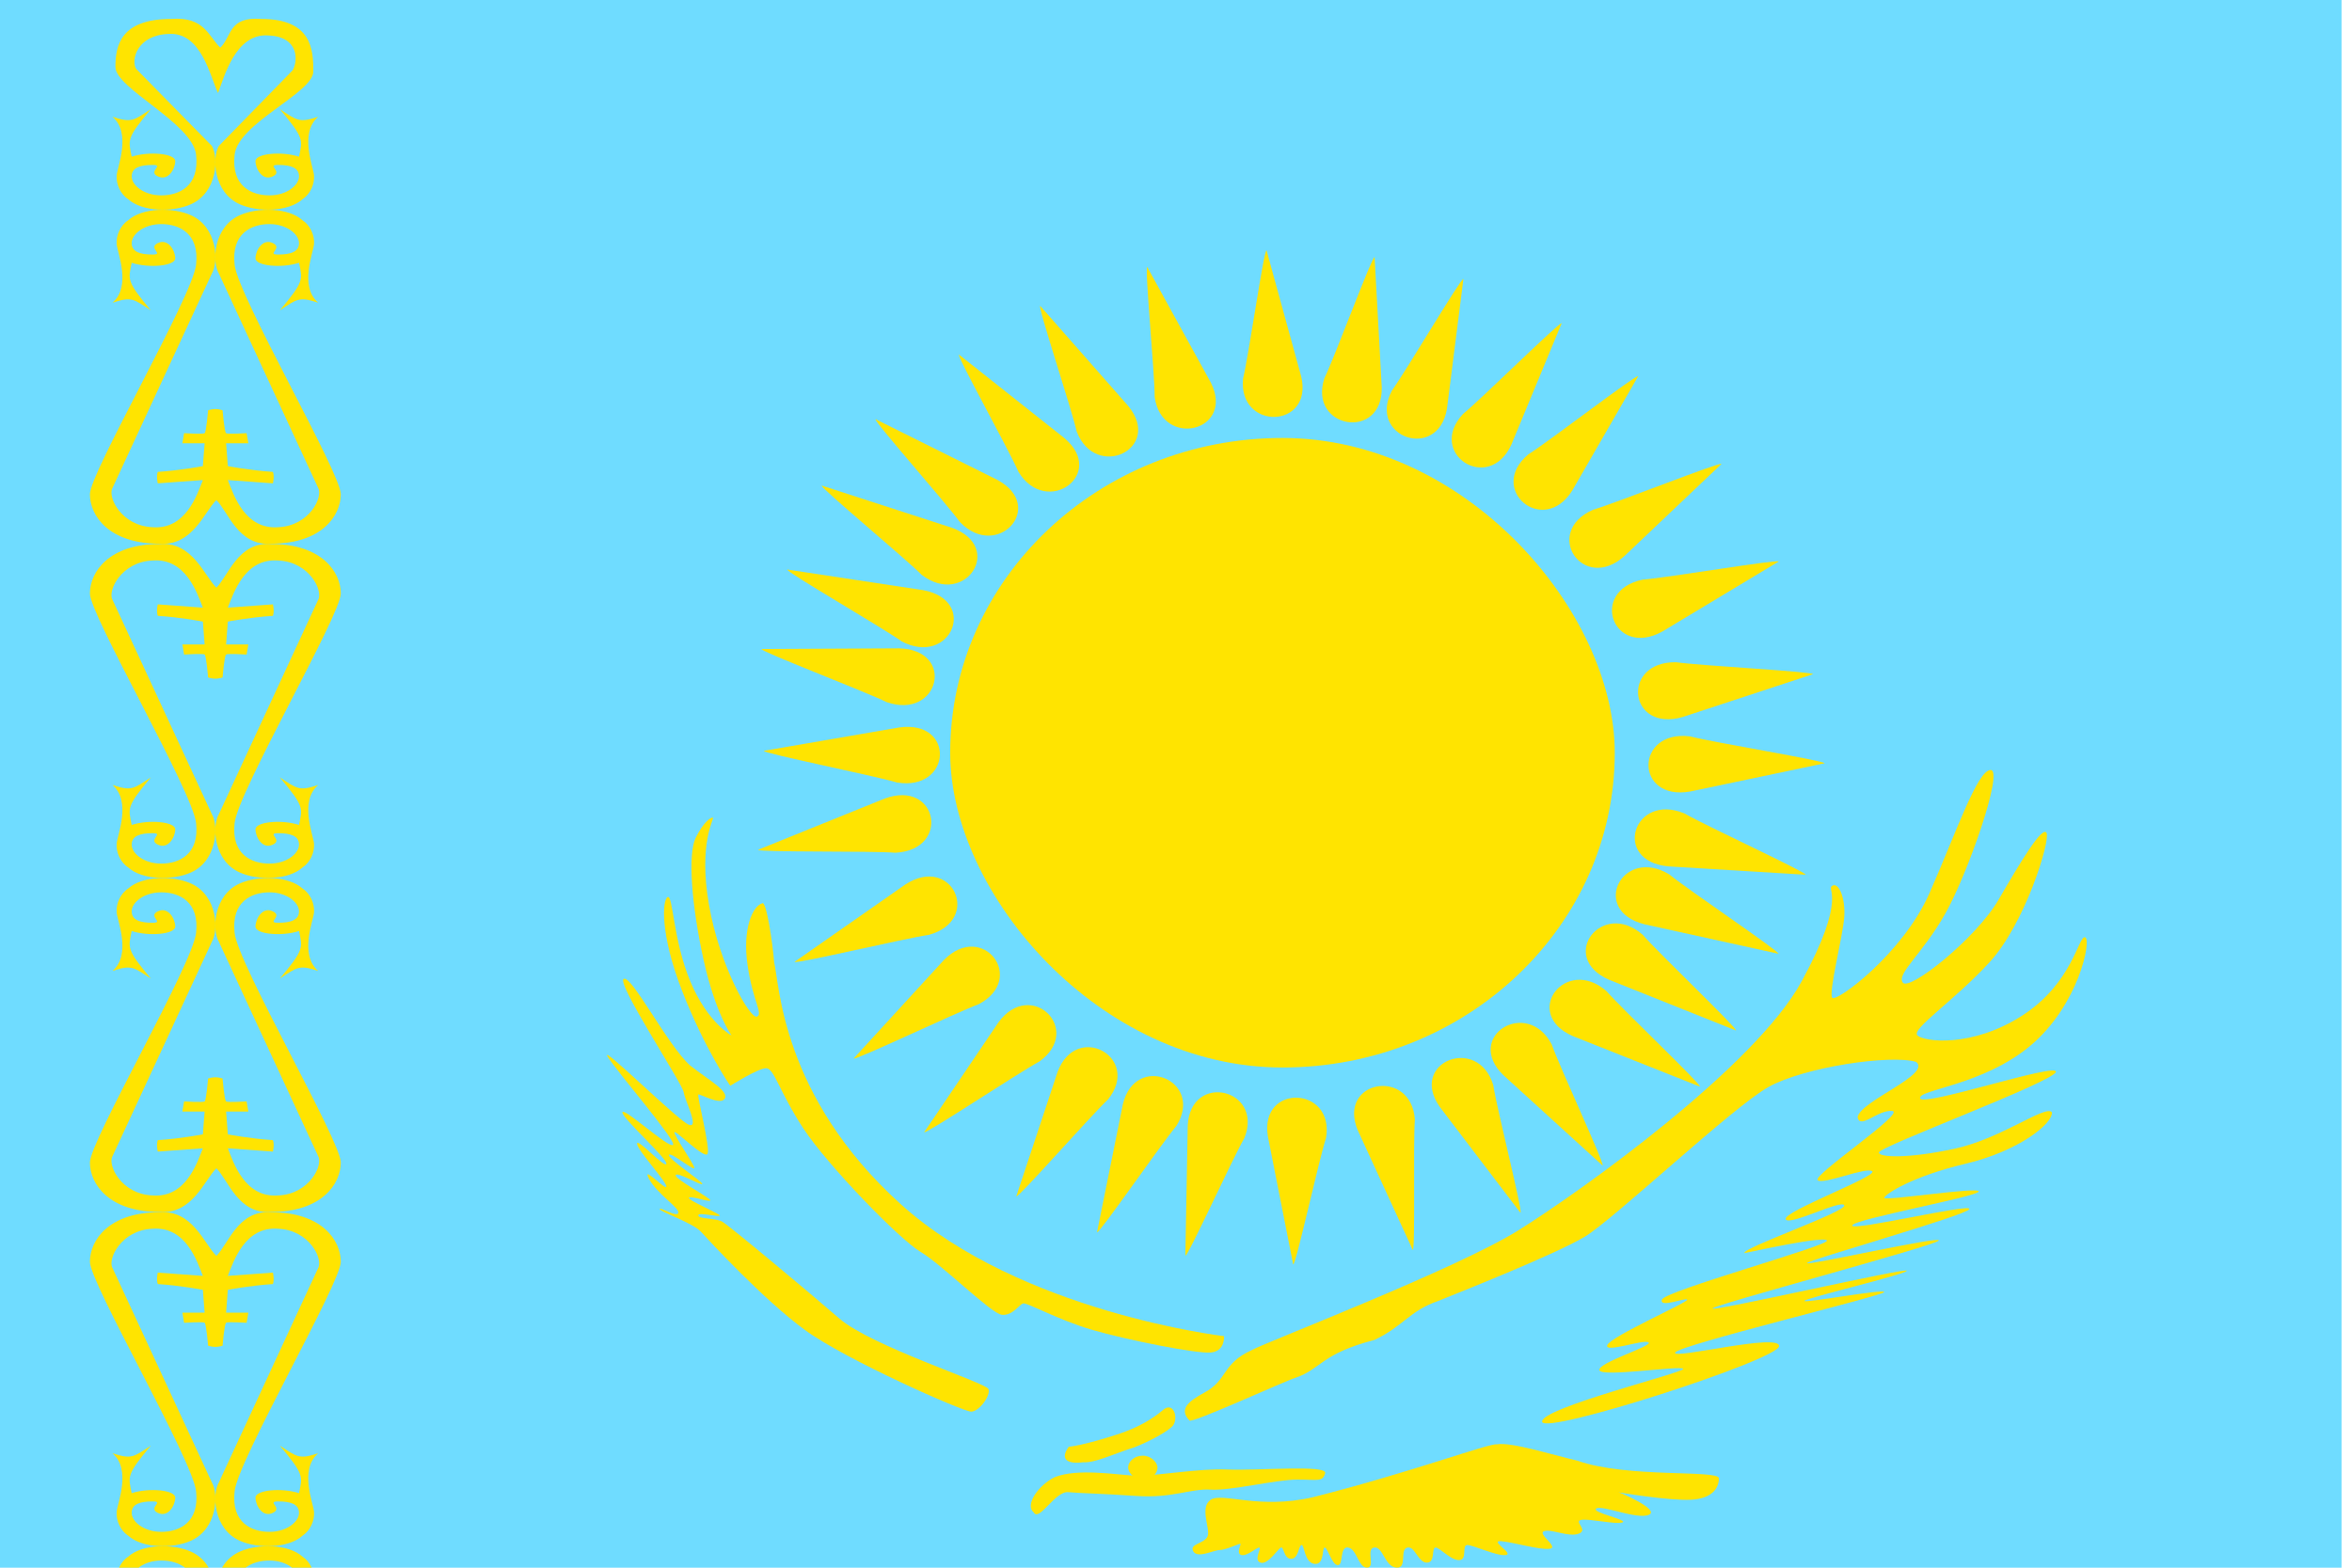 <?xml version="1.0" encoding="UTF-8" standalone="no"?>
<!-- Created with Sodipodi ("http://www.sodipodi.com/") -->

<svg
   xmlns:dc="http://purl.org/dc/elements/1.1/"
   xmlns:cc="http://creativecommons.org/ns#"
   xmlns:rdf="http://www.w3.org/1999/02/22-rdf-syntax-ns#"
   xmlns:svg="http://www.w3.org/2000/svg"
   xmlns="http://www.w3.org/2000/svg"
   xmlns:xlink="http://www.w3.org/1999/xlink"
   xmlns:sodipodi="http://sodipodi.sourceforge.net/DTD/sodipodi-0.dtd"
   xmlns:inkscape="http://www.inkscape.org/namespaces/inkscape"
   id="svg732"
   sodipodi:version="0.32"
   width="135"
   height="90"
   sodipodi:docname="kz.svg"
   version="1.1"
   inkscape:version="0.48.1 r9760">
  <sodipodi:namedview
     id="base"
     showgrid="false"
     inkscape:zoom="1.0958333"
     inkscape:cx="320"
     inkscape:cy="240"
     inkscape:window-width="1280"
     inkscape:window-height="746"
     inkscape:window-x="0"
     inkscape:window-y="24"
     inkscape:window-maximized="1"
     inkscape:current-layer="svg732" />
  <defs
     id="defs734">
    <linearGradient
       id="linearGradient774">
      <stop
         style="stop-color:#000;stop-opacity:1;"
         offset="0"
         id="stop775" />
      <stop
         style="stop-color:#fff;stop-opacity:1;"
         offset="1"
         id="stop776" />
    </linearGradient>
    <linearGradient
       xlink:href="#linearGradient774"
       id="linearGradient777" />
  </defs>
  <g transform="scale(0.21)">
  <g
     id="flag"
     inkscape:label="#g3704">
    <rect
       y="0"
       x="0"
       height="480"
       width="640"
       id="rect851"
       style="font-size:12px;fill:#6fdcff;fill-rule:evenodd;stroke-width:1pt"
       inkscape:label="#rect851" />
    <g
       style="font-size:12px;fill:#ffe400"
       transform="matrix(13.723,0,0,10.439,-5258.782,-2576.568)"
       id="g766">
      <path
         sodipodi:nodetypes="ccccccccccccccccccccccccccccccccccccc"
         id="path760"
         d="m 387.597,291.556 c 0.237,0.305 0.159,0.818 0.818,0.752 1.006,0 1.035,-0.809 1.035,-1.374 0,-0.564 -1.499,-1.353 -1.568,-2.183 -0.07,-0.831 0.346,-1.063 0.694,-1.063 0.346,0 0.589,0.266 0.589,0.498 0,0.232 -0.173,0.299 -0.416,0.299 -0.243,0 0.104,-0.166 -0.104,-0.299 -0.208,-0.133 -0.347,0.199 -0.347,0.399 0,0.199 0.52,0.265 0.867,0.116 0.07,0.448 0.104,0.482 -0.382,1.245 0.348,-0.299 0.381,-0.365 0.764,-0.199 -0.382,-0.432 -0.096,-1.312 -0.083,-1.536 0.013,-0.224 -0.073,-0.49 -0.229,-0.623 -0.278,-0.332 -0.885,-0.347 -1.249,-0.133 -0.53,0.311 -0.556,1.228 -0.417,1.528 l 1.469,1.98 c 0.104,0.233 0.14,0.88 -0.484,0.913 -0.659,0.066 -0.885,-1.115 -1.002,-1.508 -0.157,0.429 -0.332,1.613 -0.991,1.547 -0.625,-0.033 -0.745,-0.68 -0.641,-0.913 l 1.509,-2.019 c 0.138,-0.3 0.112,-1.217 -0.418,-1.528 -0.364,-0.214 -0.97,-0.199 -1.248,0.133 -0.156,0.133 -0.243,0.399 -0.23,0.623 0.013,0.224 0.299,1.104 -0.083,1.536 0.383,-0.166 0.417,-0.1 0.764,0.199 -0.486,-0.763 -0.451,-0.797 -0.382,-1.245 0.347,0.149 0.868,0.083 0.868,-0.116 0,-0.2 -0.14,-0.532 -0.348,-0.399 -0.207,0.133 0.139,0.299 -0.103,0.299 -0.244,0 -0.417,-0.067 -0.417,-0.299 0,-0.232 0.243,-0.498 0.59,-0.498 0.347,0 0.763,0.232 0.693,1.063 -0.069,0.83 -1.607,1.736 -1.607,2.3 0,0.565 0.107,1.257 1.113,1.257 0.659,0.066 0.737,-0.447 0.976,-0.752 z"
         style="font-size:12px;fill:#ffe400;fill-opacity:1;fill-rule:evenodd;stroke:none"
         inkscape:connector-curvature="0" />
      <path
         transform="matrix(1,0,0,-1,9.536743e-6,574.626)"
         sodipodi:nodetypes="ccccccccccccccccccccccccccccccccccccccccccccccccccccccc"
         id="path761"
         d="m 387.519,294.915 c 0.237,0.305 0.432,1.209 1.091,1.143 1.006,0 1.387,-0.731 1.387,-1.296 0,-0.564 -2.046,-5.181 -2.115,-6.011 -0.07,-0.831 0.346,-1.063 0.694,-1.063 0.346,0 0.589,0.266 0.589,0.498 0,0.232 -0.173,0.299 -0.416,0.299 -0.243,0 0.104,-0.166 -0.104,-0.299 -0.208,-0.133 -0.347,0.199 -0.347,0.399 0,0.199 0.52,0.265 0.867,0.116 0.07,0.448 0.104,0.482 -0.382,1.245 0.348,-0.299 0.381,-0.365 0.764,-0.199 -0.382,-0.432 -0.096,-1.312 -0.083,-1.536 0.013,-0.224 -0.073,-0.49 -0.229,-0.623 -0.278,-0.332 -0.885,-0.347 -1.249,-0.133 -0.53,0.311 -0.556,1.228 -0.417,1.528 l 1.977,5.613 c 0.104,0.233 -0.173,0.997 -0.797,1.03 -0.659,0.066 -0.885,-0.842 -1.002,-1.235 l 0.898,0.086 c 0,0 0.035,-0.182 0,-0.3 -0.464,-0.04 -0.898,-0.151 -0.898,-0.151 l -0.034,-0.598 0.443,0 -0.035,-0.265 c 0,0 -0.374,0.033 -0.408,0 -0.035,-0.033 -0.07,-0.599 -0.07,-0.599 0,0 -0.069,-0.033 -0.144,-0.033 -0.076,0 -0.145,0.033 -0.145,0.033 0,0 -0.035,0.566 -0.069,0.599 -0.035,0.033 -0.409,0 -0.409,0 l -0.034,0.265 0.443,0 -0.035,0.598 c 0,0 -0.434,0.111 -0.898,0.151 -0.034,0.118 0,0.3 0,0.3 l 0.898,-0.086 c -0.117,0.393 -0.343,1.301 -1.001,1.235 -0.625,-0.033 -0.902,-0.797 -0.798,-1.03 l 1.978,-5.613 c 0.138,-0.3 0.112,-1.217 -0.418,-1.528 -0.364,-0.214 -0.97,-0.199 -1.248,0.133 -0.156,0.133 -0.243,0.399 -0.23,0.623 0.013,0.224 0.299,1.104 -0.083,1.536 0.383,-0.166 0.417,-0.1 0.764,0.199 -0.486,-0.763 -0.451,-0.797 -0.382,-1.245 0.347,0.149 0.868,0.083 0.868,-0.116 0,-0.2 -0.14,-0.532 -0.348,-0.399 -0.207,0.133 0.139,0.299 -0.103,0.299 -0.244,0 -0.417,-0.067 -0.417,-0.299 0,-0.232 0.243,-0.498 0.59,-0.498 0.347,0 0.763,0.232 0.693,1.063 -0.069,0.83 -2.115,5.447 -2.115,6.011 0,0.565 0.381,1.296 1.387,1.296 0.659,0.066 0.893,-0.838 1.132,-1.143 z"
         style="font-size:12px;fill:#ffe400;fill-opacity:1;fill-rule:evenodd;stroke:none"
         inkscape:connector-curvature="0" />
      <path
         transform="translate(0,-17.498)"
         sodipodi:nodetypes="ccccccccccccccccccccccccccccccccccccccccccccccccccccccc"
         id="path762"
         d="m 387.519,294.915 c 0.237,0.305 0.432,1.209 1.091,1.143 1.006,0 1.387,-0.731 1.387,-1.296 0,-0.564 -2.046,-5.181 -2.115,-6.011 -0.07,-0.831 0.346,-1.063 0.694,-1.063 0.346,0 0.589,0.266 0.589,0.498 0,0.232 -0.173,0.299 -0.416,0.299 -0.243,0 0.104,-0.166 -0.104,-0.299 -0.208,-0.133 -0.347,0.199 -0.347,0.399 0,0.199 0.52,0.265 0.867,0.116 0.07,0.448 0.104,0.482 -0.382,1.245 0.348,-0.299 0.381,-0.365 0.764,-0.199 -0.382,-0.432 -0.096,-1.312 -0.083,-1.536 0.013,-0.224 -0.073,-0.49 -0.229,-0.623 -0.278,-0.332 -0.885,-0.347 -1.249,-0.133 -0.53,0.311 -0.556,1.228 -0.417,1.528 l 1.977,5.613 c 0.104,0.233 -0.173,0.997 -0.797,1.03 -0.659,0.066 -0.885,-0.842 -1.002,-1.235 l 0.898,0.086 c 0,0 0.035,-0.182 0,-0.3 -0.464,-0.04 -0.898,-0.151 -0.898,-0.151 l -0.034,-0.598 0.443,0 -0.035,-0.265 c 0,0 -0.374,0.033 -0.408,0 -0.035,-0.033 -0.07,-0.599 -0.07,-0.599 0,0 -0.069,-0.033 -0.144,-0.033 -0.076,0 -0.145,0.033 -0.145,0.033 0,0 -0.035,0.566 -0.069,0.599 -0.035,0.033 -0.409,0 -0.409,0 l -0.034,0.265 0.443,0 -0.035,0.598 c 0,0 -0.434,0.111 -0.898,0.151 -0.034,0.118 0,0.3 0,0.3 l 0.898,-0.086 c -0.117,0.393 -0.343,1.301 -1.001,1.235 -0.625,-0.033 -0.902,-0.797 -0.798,-1.03 l 1.978,-5.613 c 0.138,-0.3 0.112,-1.217 -0.418,-1.528 -0.364,-0.214 -0.97,-0.199 -1.248,0.133 -0.156,0.133 -0.243,0.399 -0.23,0.623 0.013,0.224 0.299,1.104 -0.083,1.536 0.383,-0.166 0.417,-0.1 0.764,0.199 -0.486,-0.763 -0.451,-0.797 -0.382,-1.245 0.347,0.149 0.868,0.083 0.868,-0.116 0,-0.2 -0.14,-0.532 -0.348,-0.399 -0.207,0.133 0.139,0.299 -0.103,0.299 -0.244,0 -0.417,-0.067 -0.417,-0.299 0,-0.232 0.243,-0.498 0.59,-0.498 0.347,0 0.763,0.232 0.693,1.063 -0.069,0.83 -2.115,5.447 -2.115,6.011 0,0.565 0.381,1.296 1.387,1.296 0.659,0.066 0.893,-0.838 1.132,-1.143 z"
         style="font-size:12px;fill:#ffe400;fill-opacity:1;fill-rule:evenodd;stroke:none"
         inkscape:connector-curvature="0" />
      <path
         transform="matrix(1,0,0,-1,9.536743e-6,557.126)"
         sodipodi:nodetypes="ccccccccccccccccccccccccccccccccccccccccccccccccccccccc"
         id="path763"
         d="m 387.519,294.915 c 0.237,0.305 0.432,1.209 1.091,1.143 1.006,0 1.387,-0.731 1.387,-1.296 0,-0.564 -2.046,-5.181 -2.115,-6.011 -0.07,-0.831 0.346,-1.063 0.694,-1.063 0.346,0 0.589,0.266 0.589,0.498 0,0.232 -0.173,0.299 -0.416,0.299 -0.243,0 0.104,-0.166 -0.104,-0.299 -0.208,-0.133 -0.347,0.199 -0.347,0.399 0,0.199 0.52,0.265 0.867,0.116 0.07,0.448 0.104,0.482 -0.382,1.245 0.348,-0.299 0.381,-0.365 0.764,-0.199 -0.382,-0.432 -0.096,-1.312 -0.083,-1.536 0.013,-0.224 -0.073,-0.49 -0.229,-0.623 -0.278,-0.332 -0.885,-0.347 -1.249,-0.133 -0.53,0.311 -0.556,1.228 -0.417,1.528 l 1.977,5.613 c 0.104,0.233 -0.173,0.997 -0.797,1.03 -0.659,0.066 -0.885,-0.842 -1.002,-1.235 l 0.898,0.086 c 0,0 0.035,-0.182 0,-0.3 -0.464,-0.04 -0.898,-0.151 -0.898,-0.151 l -0.034,-0.598 0.443,0 -0.035,-0.265 c 0,0 -0.374,0.033 -0.408,0 -0.035,-0.033 -0.07,-0.599 -0.07,-0.599 0,0 -0.069,-0.033 -0.144,-0.033 -0.076,0 -0.145,0.033 -0.145,0.033 0,0 -0.035,0.566 -0.069,0.599 -0.035,0.033 -0.409,0 -0.409,0 l -0.034,0.265 0.443,0 -0.035,0.598 c 0,0 -0.434,0.111 -0.898,0.151 -0.034,0.118 0,0.3 0,0.3 l 0.898,-0.086 c -0.117,0.393 -0.343,1.301 -1.001,1.235 -0.625,-0.033 -0.902,-0.797 -0.798,-1.03 l 1.978,-5.613 c 0.138,-0.3 0.112,-1.217 -0.418,-1.528 -0.364,-0.214 -0.97,-0.199 -1.248,0.133 -0.156,0.133 -0.243,0.399 -0.23,0.623 0.013,0.224 0.299,1.104 -0.083,1.536 0.383,-0.166 0.417,-0.1 0.764,0.199 -0.486,-0.763 -0.451,-0.797 -0.382,-1.245 0.347,0.149 0.868,0.083 0.868,-0.116 0,-0.2 -0.14,-0.532 -0.348,-0.399 -0.207,0.133 0.139,0.299 -0.103,0.299 -0.244,0 -0.417,-0.067 -0.417,-0.299 0,-0.232 0.243,-0.498 0.59,-0.498 0.347,0 0.763,0.232 0.693,1.063 -0.069,0.83 -2.115,5.447 -2.115,6.011 0,0.565 0.381,1.296 1.387,1.296 0.659,0.066 0.893,-0.838 1.132,-1.143 z"
         style="font-size:12px;fill:#ffe400;fill-opacity:1;fill-rule:evenodd;stroke:none"
         inkscape:connector-curvature="0" />
      <path
         transform="translate(0,-34.998)"
         sodipodi:nodetypes="ccccccccccccccccccccccccccccccccccccccccccccccccccccccc"
         id="path764"
         d="m 387.519,294.915 c 0.237,0.305 0.432,1.209 1.091,1.143 1.006,0 1.387,-0.731 1.387,-1.296 0,-0.564 -2.046,-5.181 -2.115,-6.011 -0.07,-0.831 0.346,-1.063 0.694,-1.063 0.346,0 0.589,0.266 0.589,0.498 0,0.232 -0.173,0.299 -0.416,0.299 -0.243,0 0.104,-0.166 -0.104,-0.299 -0.208,-0.133 -0.347,0.199 -0.347,0.399 0,0.199 0.52,0.265 0.867,0.116 0.07,0.448 0.104,0.482 -0.382,1.245 0.348,-0.299 0.381,-0.365 0.764,-0.199 -0.382,-0.432 -0.096,-1.312 -0.083,-1.536 0.013,-0.224 -0.073,-0.49 -0.229,-0.623 -0.278,-0.332 -0.885,-0.347 -1.249,-0.133 -0.53,0.311 -0.556,1.228 -0.417,1.528 l 1.977,5.613 c 0.104,0.233 -0.173,0.997 -0.797,1.03 -0.659,0.066 -0.885,-0.842 -1.002,-1.235 l 0.898,0.086 c 0,0 0.035,-0.182 0,-0.3 -0.464,-0.04 -0.898,-0.151 -0.898,-0.151 l -0.034,-0.598 0.443,0 -0.035,-0.265 c 0,0 -0.374,0.033 -0.408,0 -0.035,-0.033 -0.07,-0.599 -0.07,-0.599 0,0 -0.069,-0.033 -0.144,-0.033 -0.076,0 -0.145,0.033 -0.145,0.033 0,0 -0.035,0.566 -0.069,0.599 -0.035,0.033 -0.409,0 -0.409,0 l -0.034,0.265 0.443,0 -0.035,0.598 c 0,0 -0.434,0.111 -0.898,0.151 -0.034,0.118 0,0.3 0,0.3 l 0.898,-0.086 c -0.117,0.393 -0.343,1.301 -1.001,1.235 -0.625,-0.033 -0.902,-0.797 -0.798,-1.03 l 1.978,-5.613 c 0.138,-0.3 0.112,-1.217 -0.418,-1.528 -0.364,-0.214 -0.97,-0.199 -1.248,0.133 -0.156,0.133 -0.243,0.399 -0.23,0.623 0.013,0.224 0.299,1.104 -0.083,1.536 0.383,-0.166 0.417,-0.1 0.764,0.199 -0.486,-0.763 -0.451,-0.797 -0.382,-1.245 0.347,0.149 0.868,0.083 0.868,-0.116 0,-0.2 -0.14,-0.532 -0.348,-0.399 -0.207,0.133 0.139,0.299 -0.103,0.299 -0.244,0 -0.417,-0.067 -0.417,-0.299 0,-0.232 0.243,-0.498 0.59,-0.498 0.347,0 0.763,0.232 0.693,1.063 -0.069,0.83 -2.115,5.447 -2.115,6.011 0,0.565 0.381,1.296 1.387,1.296 0.659,0.066 0.893,-0.838 1.132,-1.143 z"
         style="font-size:12px;fill:#ffe400;fill-opacity:1;fill-rule:evenodd;stroke:none"
         inkscape:connector-curvature="0" />
      <path
         transform="matrix(1,0,0,-1,-2.861023e-5,539.626)"
         sodipodi:nodetypes="ccccccccccccccccccccccccccccccccccccc"
         id="path765"
         d="m 387.597,291.556 c 0.237,0.305 0.159,0.818 0.818,0.752 1.006,0 1.035,-0.809 1.035,-1.374 0,-0.564 -1.499,-1.353 -1.568,-2.183 -0.07,-0.831 0.346,-1.063 0.694,-1.063 0.346,0 0.589,0.266 0.589,0.498 0,0.232 -0.173,0.299 -0.416,0.299 -0.243,0 0.104,-0.166 -0.104,-0.299 -0.208,-0.133 -0.347,0.199 -0.347,0.399 0,0.199 0.52,0.265 0.867,0.116 0.07,0.448 0.104,0.482 -0.382,1.245 0.348,-0.299 0.381,-0.365 0.764,-0.199 -0.382,-0.432 -0.096,-1.312 -0.083,-1.536 0.013,-0.224 -0.073,-0.49 -0.229,-0.623 -0.278,-0.332 -0.885,-0.347 -1.249,-0.133 -0.53,0.311 -0.556,1.228 -0.417,1.528 l 1.469,1.98 c 0.104,0.233 0.14,0.88 -0.484,0.913 -0.659,0.066 -0.885,-1.115 -1.002,-1.508 -0.157,0.429 -0.332,1.613 -0.991,1.547 -0.625,-0.033 -0.745,-0.68 -0.641,-0.913 l 1.509,-2.019 c 0.138,-0.3 0.112,-1.217 -0.418,-1.528 -0.364,-0.214 -0.97,-0.199 -1.248,0.133 -0.156,0.133 -0.243,0.399 -0.23,0.623 0.013,0.224 0.299,1.104 -0.083,1.536 0.383,-0.166 0.417,-0.1 0.764,0.199 -0.486,-0.763 -0.451,-0.797 -0.382,-1.245 0.347,0.149 0.868,0.083 0.868,-0.116 0,-0.2 -0.14,-0.532 -0.348,-0.399 -0.207,0.133 0.139,0.299 -0.103,0.299 -0.244,0 -0.417,-0.067 -0.417,-0.299 0,-0.232 0.243,-0.498 0.59,-0.498 0.347,0 0.763,0.232 0.693,1.063 -0.069,0.83 -1.607,1.736 -1.607,2.3 0,0.565 0.107,1.257 1.113,1.257 0.659,0.066 0.737,-0.447 0.976,-0.752 z"
         style="font-size:12px;fill:#ffe400;fill-opacity:1;fill-rule:evenodd;stroke:none"
         inkscape:connector-curvature="0" />
    </g>
    <g
       id="g9043"
       transform="matrix(1.067,0,0,1.067,-194.733,8.285)">
      <rect
         style="font-size:12px;fill:#ffe400;fill-rule:evenodd;stroke-width:1pt"
         id="rect773"
         width="170.24"
         height="161.297"
         x="425.904"
         y="104.446"
         ry="80.648"
         rx="85.12" />
      <path
         inkscape:connector-curvature="0"
         style="font-size:12px;fill:#ffe400;fill-rule:evenodd;stroke-width:0.25"
         d="m 506.941,56.355 c -0.708,-0.007 -4.534,26.842 -6.013,32.876 -1.325,13.43 18.07,12.94 14.897,-0.532 L 506.941,56.355 z"
         id="path778"
         sodipodi:nodetypes="cccc" />
      <path
         inkscape:connector-curvature="0"
         style="font-size:12px;fill:#ffe400;fill-rule:evenodd;stroke-width:0.25"
         d="m 513.772,316.213 c 0.706,0.053 6.49,-26.479 8.408,-32.401 2.306,-13.31 -17.078,-14.098 -14.9,-0.45 l 6.491,32.85 z"
         id="path779"
         sodipodi:nodetypes="cccc" />
      <path
         inkscape:connector-curvature="0"
         style="font-size:12px;fill:#ffe400;fill-rule:evenodd;stroke-width:0.25"
         d="m 378.169,184.609 c -0.06,0.669 27.915,6.277 34.156,8.123 14.037,2.249 14.962,-16.113 0.547,-14.115 l -34.703,5.992 z"
         id="path780"
         sodipodi:nodetypes="cccc" />
      <path
         inkscape:connector-curvature="0"
         style="font-size:12px;fill:#ffe400;fill-rule:evenodd;stroke-width:0.25"
         d="m 649.89,187.799 c 0.03,-0.67 -28.166,-5.274 -34.483,-6.896 -14.123,-1.746 -14.234,16.638 0.079,14.125 l 34.404,-7.23 z"
         id="path781"
         sodipodi:nodetypes="cccc" />
      <path
         inkscape:connector-curvature="0"
         style="font-size:12px;fill:#ffe400;fill-rule:evenodd;stroke-width:0.25"
         d="m 406.788,99.641 c -0.482,0.492 17.893,21.249 21.605,26.348 9.588,9.971 22.265,-3.945 9.615,-10.793 L 406.788,99.641 z"
         id="path782"
         sodipodi:nodetypes="cccc" />
      <path
         inkscape:connector-curvature="0"
         style="font-size:12px;fill:#ffe400;fill-rule:evenodd;stroke-width:0.25"
         d="m 617.951,270.638 c 0.435,-0.529 -19.772,-19.698 -23.937,-24.472 -10.465,-9.145 -21.819,5.761 -8.59,11.543 l 32.528,12.929 z"
         id="path783"
         sodipodi:nodetypes="cccc" />
      <path
         inkscape:connector-curvature="0"
         style="font-size:12px;fill:#ffe400;fill-rule:evenodd;stroke-width:0.25"
         d="m 448.972,70.619 c -0.644,0.28 7.966,26.114 9.34,32.171 4.839,12.685 22.167,4.414 13.239,-6.493 L 448.972,70.619 z"
         id="path784"
         sodipodi:nodetypes="cccc" />
      <path
         inkscape:connector-curvature="0"
         style="font-size:12px;fill:#ffe400;fill-rule:evenodd;stroke-width:0.25"
         d="m 571.983,302.965 c 0.663,-0.237 -6.033,-26.575 -6.96,-32.708 -3.898,-12.973 -21.79,-5.862 -13.682,5.606 l 20.642,27.101 z"
         id="path785"
         sodipodi:nodetypes="cccc" />
      <path
         inkscape:connector-curvature="0"
         style="font-size:12px;fill:#ffe400;fill-rule:evenodd;stroke-width:0.25"
         d="m 602.161,88.602 c -0.511,-0.465 -22.711,16.61 -28.152,20.045 -10.676,8.923 3.807,21.156 11.236,9.282 l 16.916,-29.327 z"
         id="path786"
         sodipodi:nodetypes="cccc" />
      <path
         inkscape:connector-curvature="0"
         style="font-size:12px;fill:#ffe400;fill-rule:evenodd;stroke-width:0.25"
         d="m 419.239,282.329 c 0.476,0.497 23.874,-15.076 29.553,-18.145 11.304,-8.199 -2.247,-21.355 -10.528,-9.999 l -19.025,28.144 z"
         id="path787"
         sodipodi:nodetypes="cccc" />
      <path
         inkscape:connector-curvature="0"
         style="font-size:12px;fill:#ffe400;fill-rule:evenodd;stroke-width:0.25"
         d="m 384.153,138.157 c -0.291,0.612 24.124,14.715 29.362,18.422 12.449,6.544 19.765,-10.482 5.469,-13.139 l -34.831,-5.283 z"
         id="path788"
         sodipodi:nodetypes="cccc" />
      <path
         inkscape:connector-curvature="0"
         style="font-size:12px;fill:#ffe400;fill-rule:evenodd;stroke-width:0.25"
         d="m 638.069,236.598 c 0.335,-0.591 -22.987,-16.266 -27.941,-20.309 -11.939,-7.347 -20.486,9.156 -6.419,12.748 l 34.36,7.562 z"
         id="path789"
         sodipodi:nodetypes="cccc" />
      <path
         inkscape:connector-curvature="0"
         style="font-size:12px;fill:#ffe400;fill-rule:evenodd;stroke-width:0.25"
         d="m 557.371,63.719 c -0.657,-0.251 -14.571,23.416 -18.275,28.521 -6.412,12.042 11.831,18.301 14.072,4.662 l 4.204,-33.183 z"
         id="path790"
         sodipodi:nodetypes="cccc" />
      <path
         inkscape:connector-curvature="0"
         style="font-size:12px;fill:#ffe400;fill-rule:evenodd;stroke-width:0.25"
         d="m 463.518,307.974 c 0.637,0.294 16.253,-22.401 20.322,-27.25 7.279,-11.591 -10.461,-19.035 -13.696,-5.577 l -6.626,32.826 z"
         id="path791"
         sodipodi:nodetypes="cccc" />
      <path
         inkscape:connector-curvature="0"
         style="font-size:12px;fill:#ffe400;fill-rule:evenodd;stroke-width:0.25"
         d="m 386.04,238.676 c 0.257,0.625 27.986,-5.986 34.449,-6.926 13.652,-3.825 5.965,-20.703 -6.056,-12.906 l -28.392,19.832 z"
         id="path792"
         sodipodi:nodetypes="cccc" />
      <path
         inkscape:connector-curvature="0"
         style="font-size:12px;fill:#ffe400;fill-rule:evenodd;stroke-width:0.25"
         d="m 638.132,136.109 c -0.21,-0.641 -28.357,4.13 -34.873,4.643 -13.899,2.917 -7.468,20.261 5.096,13.273 l 29.777,-17.916 z"
         id="path793"
         sodipodi:nodetypes="cccc" />
      <path
         inkscape:connector-curvature="0"
         style="font-size:12px;fill:#ffe400;fill-rule:evenodd;stroke-width:0.25"
         d="m 534.621,58.119 c -0.692,-0.141 -10.14,25.429 -12.87,31.058 -4.149,12.903 14.954,16.119 14.705,2.318 l -1.835,-33.376 z"
         id="path794"
         sodipodi:nodetypes="cccc" />
      <path
         inkscape:connector-curvature="0"
         style="font-size:12px;fill:#ffe400;fill-rule:evenodd;stroke-width:0.25"
         d="m 486.145,313.967 c 0.68,0.187 11.979,-24.7 15.115,-30.136 5.085,-12.599 -13.736,-17.064 -14.5,-3.28 l -0.615,33.416 z"
         id="path795"
         sodipodi:nodetypes="cccc" />
      <path
         inkscape:connector-curvature="0"
         style="font-size:12px;fill:#ffe400;fill-rule:evenodd;stroke-width:0.25"
         d="m 476.385,60.639 c -0.692,0.144 1.918,27.122 1.901,33.317 1.879,13.37 20.667,8.783 14.394,-3.675 L 476.385,60.639 z"
         id="path796"
         sodipodi:nodetypes="cccc" />
      <path
         inkscape:connector-curvature="0"
         style="font-size:12px;fill:#ffe400;fill-rule:evenodd;stroke-width:0.25"
         d="m 544.392,312.463 c 0.701,-0.098 0.075,-27.183 0.546,-33.362 -0.895,-13.462 -19.974,-10.121 -14.628,2.719 l 14.082,30.642 z"
         id="path797"
         sodipodi:nodetypes="cccc" />
      <path
         inkscape:connector-curvature="0"
         style="font-size:12px;fill:#ffe400;fill-rule:evenodd;stroke-width:0.25"
         d="m 428.158,83.092 c -0.581,0.384 12.765,24.345 15.26,30.07 7.155,11.661 22.642,0.589 11.8,-8.631 l -27.06,-21.44 z"
         id="path798"
         sodipodi:nodetypes="cccc" />
      <path
         inkscape:connector-curvature="0"
         style="font-size:12px;fill:#ffe400;fill-rule:evenodd;stroke-width:0.25"
         d="m 593.024,290.862 c 0.607,-0.345 -10.95,-25.126 -13.019,-31.002 -6.283,-12.104 -22.545,-2.077 -12.404,7.834 l 25.423,23.168 z"
         id="path799"
         sodipodi:nodetypes="cccc" />
      <path
         inkscape:connector-curvature="0"
         style="font-size:12px;fill:#ffe400;fill-rule:evenodd;stroke-width:0.25"
         d="m 392.998,116.642 c -0.397,0.556 21.128,18.39 25.624,22.888 11.091,8.456 21.36,-7.142 7.75,-12.065 l -33.374,-10.823 z"
         id="path800"
         sodipodi:nodetypes="cccc" />
      <path
         inkscape:connector-curvature="0"
         style="font-size:12px;fill:#ffe400;fill-rule:evenodd;stroke-width:0.25"
         d="m 627.186,256.256 c 0.436,-0.529 -19.729,-19.736 -23.885,-24.519 -10.445,-9.165 -21.832,5.719 -8.615,11.526 l 32.5,12.992 z"
         id="path801"
         sodipodi:nodetypes="cccc" />
      <path
         inkscape:connector-curvature="0"
         style="font-size:12px;fill:#ffe400;fill-rule:evenodd;stroke-width:0.25"
         d="m 377.568,158.53 c -0.181,0.649 26.336,10.784 32.143,13.63 13.409,4.529 17.693,-13.4 3.131,-13.809 l -35.274,0.179 z"
         id="path802"
         sodipodi:nodetypes="cccc" />
      <path
         inkscape:connector-curvature="0"
         style="font-size:12px;fill:#ffe400;fill-rule:evenodd;stroke-width:0.25"
         d="m 645.044,216.353 c 0.229,-0.635 -25.482,-12.49 -31.067,-15.712 -13.045,-5.4 -18.632,12.204 -4.135,13.57 l 35.202,2.143 z"
         id="path803"
         sodipodi:nodetypes="cccc" />
      <path
         inkscape:connector-curvature="0"
         style="font-size:12px;fill:#ffe400;fill-rule:evenodd;stroke-width:0.25"
         d="m 376.699,209.96 c 0.098,0.665 28.689,0.262 35.207,0.752 14.214,-0.753 10.823,-18.853 -2.767,-13.879 l -32.44,13.126 z"
         id="path804"
         sodipodi:nodetypes="cccc" />
      <path
         inkscape:connector-curvature="0"
         style="font-size:12px;fill:#ffe400;fill-rule:evenodd;stroke-width:0.25"
         d="m 646.91,164.971 c -0.049,-0.669 -28.601,-2.149 -35.067,-3.067 -14.235,-0.184 -12.178,18.095 1.743,14.027 l 33.324,-10.96 z"
         id="path805"
         sodipodi:nodetypes="cccc" />
      <path
         inkscape:connector-curvature="0"
         style="font-size:12px;fill:#ffe400;fill-rule:evenodd;stroke-width:0.25"
         d="m 401.178,263.434 c 0.395,0.557 25.926,-11.641 32.015,-13.899 12.438,-6.562 1.041,-21.438 -8.889,-11.338 l -23.126,25.237 z"
         id="path806"
         sodipodi:nodetypes="cccc" />
      <path
         inkscape:connector-curvature="0"
         style="font-size:12px;fill:#ffe400;fill-rule:evenodd;stroke-width:0.25"
         d="m 623.483,111.102 c -0.353,-0.582 -26.717,9.907 -32.956,11.759 -12.889,5.727 -2.609,21.318 8.037,11.896 l 24.92,-23.654 z"
         id="path807"
         sodipodi:nodetypes="cccc" />
      <path
         inkscape:connector-curvature="0"
         style="font-size:12px;fill:#ffe400;fill-rule:evenodd;stroke-width:0.25"
         d="m 442.832,298.772 c 0.597,0.362 18.872,-20.474 23.505,-24.846 8.643,-10.718 -8.072,-20.052 -12.925,-7.037 l -10.58,31.883 z"
         id="path808"
         sodipodi:nodetypes="cccc" />
      <path
         inkscape:connector-curvature="0"
         style="font-size:12px;fill:#ffe400;fill-rule:evenodd;stroke-width:0.25"
         d="m 582.54,75.063 c -0.569,-0.4 -20.327,19.183 -25.269,23.239 -9.407,10.124 6.583,20.535 12.378,7.87 l 12.891,-31.11 z"
         id="path809"
         sodipodi:nodetypes="cccc" />
      <g
         id="g852"
         transform="matrix(2.182,0,0,2.063,-405.01,-272.555)"
         style="font-size:12px;fill:#ffe400">
        <path
           inkscape:connector-curvature="0"
           style="fill:#ffe400;fill-opacity:1;fill-rule:evenodd;stroke:none"
           d="m 349.532,159.5 c 0.625,2.5 0.781,16.562 14.844,30 14.062,13.437 37.969,16.406 37.969,16.406 0,0 0.156,1.875 -1.563,2.031 -1.719,0.157 -9.844,-1.562 -13.906,-2.812 -4.063,-1.25 -7.656,-3.438 -8.125,-3.281 -0.469,0.156 -1.25,1.562 -2.5,1.406 -1.25,-0.156 -7.031,-6.25 -9.531,-7.813 -2.5,-1.562 -10.938,-10.781 -13.75,-15.312 -2.813,-4.531 -3.438,-7.5 -4.375,-7.5 -0.938,0 -4.219,2.187 -4.219,2.187 0,0 -2.969,-4.531 -5.625,-11.719 -2.656,-7.187 -2.344,-11.406 -1.719,-11.718 0.625,-0.313 0.625,5.312 2.656,10.468 2.032,5.157 4.844,6.719 4.844,6.719 0,0 -1.875,-2.656 -3.281,-9.375 -1.406,-6.719 -1.875,-13.125 -0.938,-15.156 0.938,-2.031 1.875,-2.656 2.032,-2.5 0.156,0.156 -1.719,3.125 -0.469,10.781 1.25,7.656 4.844,14.219 5.625,13.906 0.781,-0.312 -0.469,-1.875 -1.094,-6.406 -0.625,-4.531 0.625,-7.344 1.719,-7.656 0.469,-0.469 1.25,5 1.406,7.344 z"
           id="path844"
           sodipodi:nodetypes="ccccccccccccccccccccccc"
           transform="translate(10.607,88.389)" />
        <path
           inkscape:connector-curvature="0"
           style="fill:#ffe400;fill-opacity:1;fill-rule:evenodd;stroke:none"
           d="m 339.063,174.812 c -2.656,-2.5 -6.875,-11.25 -7.812,-10.781 -0.938,0.469 6.875,12.969 7.031,14.063 0.156,1.093 1.875,4.531 0.625,4.062 -1.25,-0.469 -10.625,-10.312 -9.531,-8.437 1.094,1.875 8.125,10.468 7.656,10.937 -0.469,0.469 -5.781,-4.688 -5.937,-4.062 -0.157,0.625 5.312,5.781 5.156,6.406 -0.156,0.625 -3.438,-3.281 -3.438,-2.5 0,0.781 3.438,4.687 3.438,5.312 0,0.625 -2.969,-2.812 -2.031,-0.937 0.937,1.875 3.593,3.594 3.437,4.219 -0.156,0.625 -2.187,-0.782 -2.187,-0.469 0,0.312 3.906,1.719 4.843,2.812 0.938,1.094 7.344,8.438 12.188,12.188 4.844,3.75 18.594,10.156 19.531,10.156 0.938,0 2.344,-2.031 2.031,-2.812 -0.312,-0.782 -13.75,-5.313 -17.5,-8.75 -3.75,-3.438 -12.968,-11.563 -13.75,-12.032 -0.781,-0.468 -2.812,-0.312 -2.812,-0.781 0,-0.469 2.656,0.313 2.5,0 -0.156,-0.312 -3.75,-1.875 -3.594,-2.187 0.156,-0.313 2.5,0.625 2.5,0.312 0,-0.312 -4.219,-2.656 -4.062,-3.125 0.156,-0.469 3.125,1.406 3.125,1.094 0,-0.313 -4.063,-3.125 -3.907,-3.594 0.157,-0.469 3.125,2.188 2.969,1.563 -0.156,-0.625 -2.344,-3.907 -2.344,-4.375 0,-0.469 3.594,3.437 3.907,2.656 0.312,-0.781 -1.25,-7.188 -1.094,-7.344 0.156,-0.156 2.645,1.422 3.114,0.484 0.468,-0.937 -1.837,-2.241 -4.052,-4.078 z"
           id="path845"
           sodipodi:nodetypes="cccccccccccccccccccccccccccccccc"
           transform="translate(11.232,85.889)" />
        <path
           inkscape:connector-curvature="0"
           style="fill:#ffe400;fill-opacity:1;fill-rule:evenodd;stroke:none"
           d="m 385.178,222.668 c -2.478,0.327 -3.595,-0.519 -2.188,-2.55 1.948,-0.146 7.132,-1.817 8.964,-2.584 1.832,-0.767 3.788,-1.866 5.416,-3.339 1.622,-1.609 2.49,1.031 1.678,2.397 -0.674,0.962 -3.715,2.694 -5.95,3.61 -3.244,1.087 -6.033,2.593 -7.92,2.466 z"
           id="path846"
           sodipodi:nodetypes="ccscscc"
           transform="matrix(0.764,0,0,0.759,102.127,140.954)" />
        <path
           inkscape:connector-curvature="0"
           style="fill:#ffe400;fill-opacity:1;fill-rule:evenodd;stroke:none"
           d="m 398.282,216.375 c -1.25,-1.407 -0.156,-2.344 1.719,-3.438 2.812,-1.562 2.032,-3.593 5.625,-5.312 1.563,-0.938 23.906,-10 31.25,-14.844 7.344,-4.844 27.813,-20.313 33.281,-30.938 5.469,-10.625 2.813,-11.406 3.594,-11.875 0.781,-0.468 1.563,1.563 1.406,3.907 -0.156,2.343 -1.875,9.375 -1.406,10 0.469,0.625 8.281,-5.469 11.406,-12.969 3.125,-7.5 5.625,-15.313 7.188,-15.313 1.562,0 -2.656,12.813 -5.313,17.813 -2.656,5 -5.781,7.5 -5,8.594 0.782,1.093 8.594,-5.469 11.25,-10.313 2.657,-4.844 5.157,-9.219 5.625,-8.281 0.469,0.937 -2.5,11.25 -6.718,16.094 -4.219,4.843 -9.219,8.281 -8.438,9.062 0.781,0.782 6.406,1.563 12.344,-2.5 5.937,-4.062 6.562,-10 7.344,-9.687 0.781,0.312 -0.782,8.437 -6.407,13.437 -5.625,5 -13.281,5.469 -12.968,6.563 0.312,1.094 16.25,-4.531 15.937,-3.281 -0.312,1.25 -20.625,9.218 -20.782,10 0.001,0.625 3.439,0.781 8.907,-0.469 5.469,-1.25 10.626,-5.468 11.407,-4.531 0.155,1.406 -3.907,4.844 -10.157,6.406 -6.25,1.563 -9.375,3.75 -9.531,4.219 -0.156,0.468 11.094,-1.407 11.094,-0.782 0,0.625 -14.688,3.438 -14.844,4.22 -0.156,0.781 14.062,-2.813 13.75,-2.032 -0.313,0.781 -19.219,6.406 -19.063,6.719 0.157,0.312 15.782,-3.438 15.469,-2.813 -0.312,0.625 -26.406,7.969 -26.562,8.438 -0.157,0.468 22.968,-5.157 22.812,-4.688 -0.156,0.469 -12.031,3.437 -12.031,3.75 0,0.312 9.531,-1.562 9.375,-1.094 -0.156,0.469 -24.063,6.563 -24.532,7.5 -0.468,0.938 12.344,-2.5 12.188,-0.781 -0.156,1.719 -27.656,11.094 -27.813,9.375 -0.156,-1.719 16.719,-6.094 16.563,-6.562 -0.156,-0.469 -9.687,1.093 -9.844,0.156 -0.156,-0.938 6.25,-2.969 5.782,-3.438 -0.469,-0.468 -5.313,1.406 -4.844,0.313 0.469,-1.094 9.531,-5.313 9.375,-5.625 -0.156,-0.313 -3.281,1.093 -2.969,0 0.313,-1.094 19.687,-6.719 19.375,-7.344 -0.313,-0.625 -8.906,1.406 -9.687,1.562 -0.313,-0.624 12.031,-5.156 11.718,-5.937 -0.312,-0.781 -6.562,2.656 -6.874,1.719 -0.313,-0.938 10.781,-5.313 10.156,-5.938 -0.625,-0.625 -5.781,1.719 -6.406,1.094 -0.625,-0.625 10.468,-8.437 8.749,-8.594 -1.718,-0.156 -3.75,2.345 -4.062,0.782 0.313,-2.032 8.75,-5.313 6.875,-6.875 -2.969,-0.938 -13.125,0.625 -17.344,3.125 -4.219,2.5 -18.125,16.406 -21.563,18.593 -3.437,2.188 -15,7.032 -17.187,7.969 -3.438,1.25 -4.063,3.125 -7.5,4.844 -6.251,1.719 -6.25,3.594 -9.219,4.687 -1.093,0.313 -12.343,5.781 -12.5,5.313 z"
           id="path847"
           sodipodi:nodetypes="ccccccccccccccccccccccccccccccccccccccccccccccccccccccccccc"
           transform="translate(10.607,88.389)" />
        <path
           inkscape:connector-curvature="0"
           style="fill:#ffe400;fill-opacity:1;fill-rule:evenodd;stroke:none"
           d="m 380.001,224.187 c -1.875,0.938 -3.593,3.438 -2.501,4.375 0.626,1.25 2.501,-2.656 4.063,-2.5 1.563,0.156 3.75,0.157 7.969,0.47 4.219,0.312 6.406,-0.938 8.75,-0.782 2.344,0.156 7.657,-1.25 10.157,-1.25 2.5,0 2.968,0.312 3.281,-0.782 0.312,-1.093 -7.813,-0.312 -11.407,-0.468 -3.593,-0.156 -8.125,0.781 -10.781,0.781 -2.5,-0.156 -6.875,-0.938 -9.531,0.156 z"
           id="path848"
           sodipodi:nodetypes="cccccccccc"
           transform="translate(13.107,87.607)" />
        <rect
           style="font-size:12px;fill:#ffe400;fill-opacity:1;fill-rule:evenodd;stroke-width:1pt"
           id="rect849"
           width="3.438"
           height="2.969"
           x="401.701"
           y="309.138"
           ry="1.484"
           rx="1.719" />
        <path
           inkscape:connector-curvature="0"
           style="fill:#ffe400;fill-opacity:1;fill-rule:evenodd;stroke:none"
           d="m 432.166,225.281 c 1.566,-0.313 5.749,1.25 8.639,2.031 5.313,2.188 15.134,1.094 15.134,2.188 0,1.094 -0.611,2.5 -2.955,2.656 -2.344,0.156 -7.983,-0.937 -7.827,-0.937 0.156,0 4.532,2.187 3.282,2.812 -1.25,0.625 -5.001,-1.25 -5.626,-0.781 -0.625,0.469 3.438,1.406 2.813,1.719 -0.625,0.312 -3.447,-0.469 -4.385,-0.312 -0.937,0.155 0.791,1.249 -0.303,1.718 -1.093,0.469 -2.932,-0.624 -3.713,-0.313 -0.781,0.314 1.682,2.032 0.588,2.188 -1.093,0.156 -3.727,-0.781 -5.134,-0.937 -1.406,-0.156 1.384,1.562 0.447,1.718 -0.938,0.156 -3.488,-1.249 -4.113,-1.249 -0.625,0 0.05,1.874 -0.887,1.874 -0.938,0 -2.041,-1.562 -2.51,-1.562 -0.469,0 0.01,1.875 -0.928,1.875 -0.937,0 -1.273,-2.031 -2.054,-1.875 -0.924,0.157 0.023,2.656 -1.227,2.5 -1.25,-0.157 -1.416,-2.656 -2.353,-2.5 -0.938,0.156 0.166,2.5 -0.772,2.5 -0.937,0 -1.089,-2.344 -2.027,-2.5 -0.937,-0.156 -0.473,2.187 -1.098,2.187 -0.625,0 -1.089,-2.187 -1.402,-2.187 -0.312,0 -0.004,2.187 -1.098,2.031 -1.094,-0.156 -1.089,-2.5 -1.402,-2.344 -0.312,0.157 -0.317,1.719 -1.098,1.719 -0.781,0 -0.777,-1.562 -1.089,-1.406 -0.313,0.156 -1.411,2.187 -2.192,1.875 -0.781,-0.313 0.188,-1.875 -0.124,-1.875 -0.313,0 -1.282,1.093 -1.907,0.937 -0.625,-0.156 0.032,-1.406 -0.125,-1.406 -0.156,0 -1.594,0.781 -2.219,0.781 -0.625,0 -2.344,1.094 -2.813,0.156 -0.468,-0.937 1.223,-0.937 1.535,-1.875 0.313,-0.937 -0.91,-3.593 0.34,-4.531 1.25,-0.937 5.157,1.25 10.938,-0.312 10.624,-3.125 18.824,-6.718 19.665,-6.563 z"
           id="path850"
           transform="matrix(1.097,0,0,1,-29.114,82.451)"
           sodipodi:nodetypes="ccccccccccccccccccccccccccccccccccccccc" />
      </g>
    </g>
  </g>
</g>
</svg>

